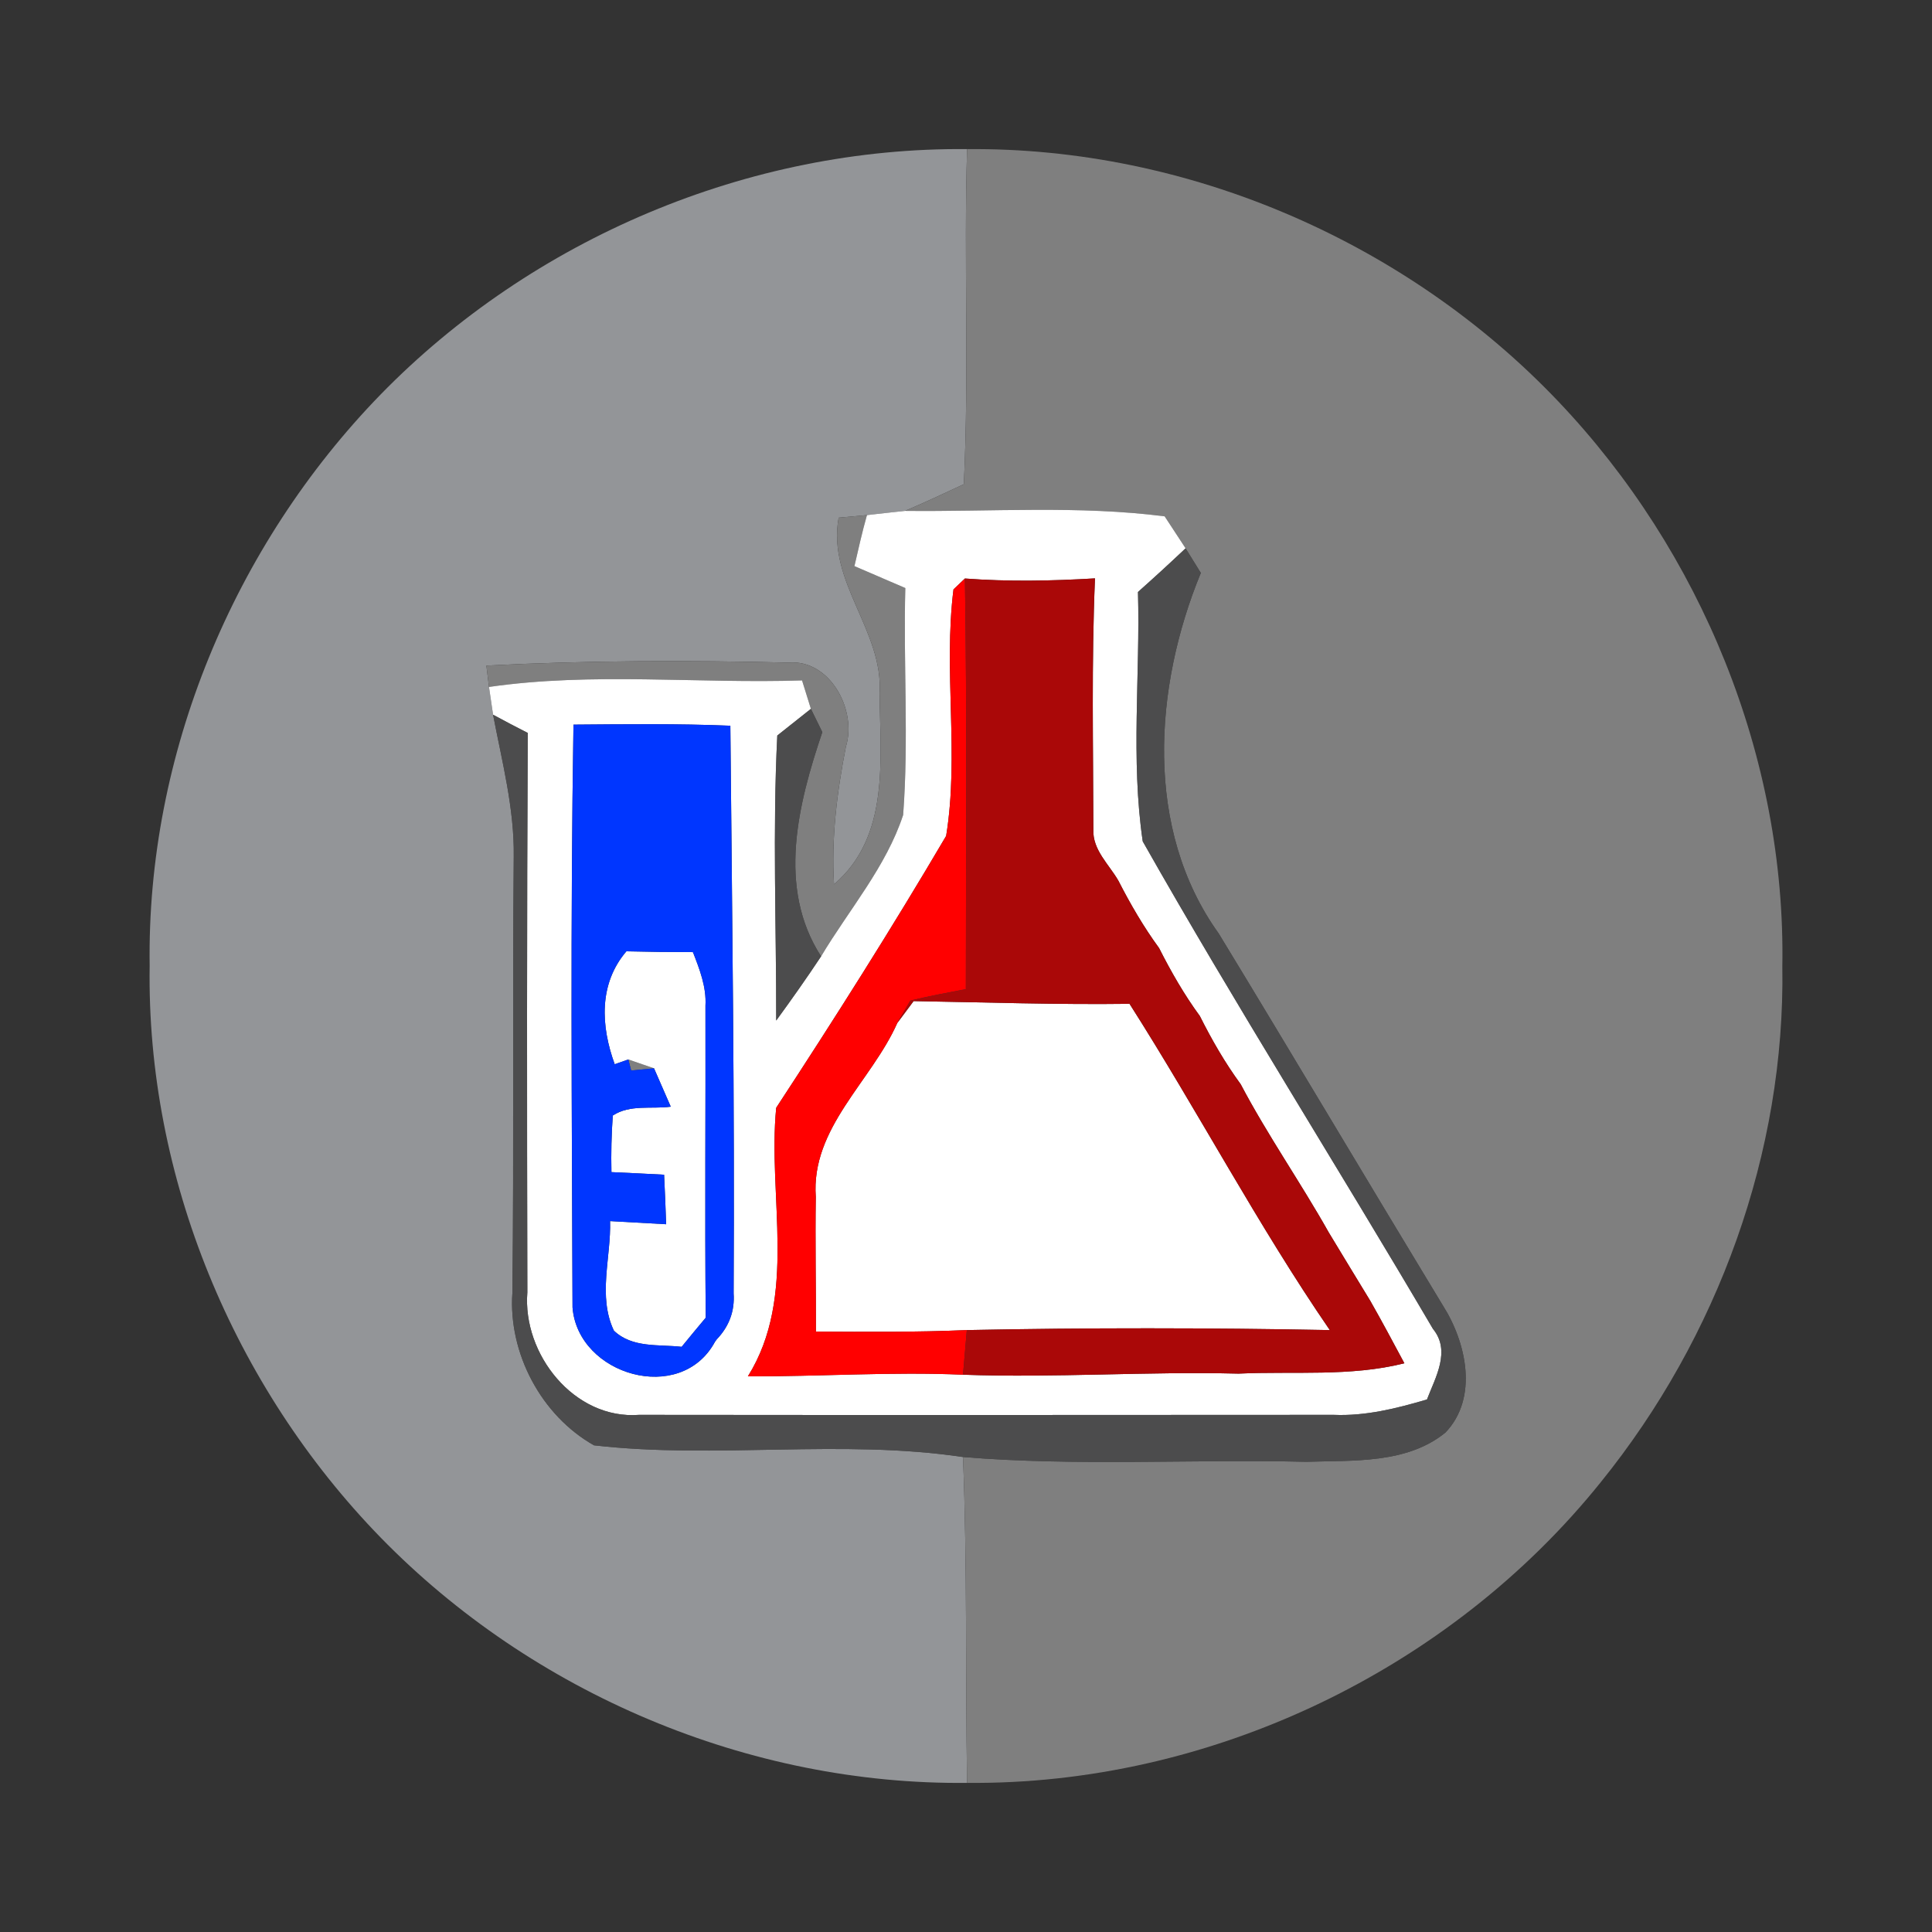 <?xml version="1.0" encoding="UTF-8" ?>
<!DOCTYPE svg PUBLIC "-//W3C//DTD SVG 1.1//EN" "http://www.w3.org/Graphics/SVG/1.1/DTD/svg11.dtd">
<svg width="142pt" height="142pt" viewBox="0 0 142 142" version="1.1" xmlns="http://www.w3.org/2000/svg">
<rect x="0" y="0" width="142" height="142" fill="#333333" stroke="none"/>
<g id="#939598ff">
<path fill="#939598" opacity="1.00" d=" M 27.96 29.01 C 39.14 17.54 55.04 10.80 71.08 10.96 C 70.83 19.17 71.24 27.39 70.84 35.59 C 69.41 36.26 67.97 36.93 66.52 37.55 C 65.59 37.65 64.65 37.75 63.72 37.86 C 63.20 37.91 62.16 38.00 61.64 38.05 C 60.78 42.79 64.94 46.34 64.65 50.97 C 64.69 55.83 65.42 61.47 61.30 65.00 C 61.09 61.60 61.52 58.22 62.17 54.89 C 63.01 52.21 61.01 48.44 57.95 48.70 C 50.56 48.52 43.14 48.54 35.75 48.92 C 35.80 49.31 35.89 50.09 35.94 50.49 C 36.01 51.00 36.17 52.02 36.24 52.53 C 36.90 55.98 37.81 59.43 37.76 62.97 C 37.66 73.65 37.78 84.34 37.66 95.02 C 37.35 99.46 39.79 104.05 43.66 106.23 C 52.65 107.26 61.79 105.75 70.78 107.09 C 71.10 115.07 70.95 123.05 71.08 131.04 C 55.04 131.21 39.14 124.46 27.97 113.00 C 17.17 101.90 10.76 86.51 11.00 70.98 C 10.77 55.46 17.18 40.10 27.96 29.01 Z" />
</g>
<g id="#7f7f7fff">
<path fill="#7f7f7f" opacity="1.00" d=" M 71.08 10.96 C 87.30 10.81 103.36 17.76 114.52 29.49 C 125.04 40.54 131.26 55.72 131.00 71.02 C 131.22 84.71 126.25 98.30 117.67 108.92 C 106.53 122.80 88.89 131.21 71.08 131.04 C 70.95 123.05 71.10 115.07 70.78 107.09 C 79.17 107.78 87.60 107.24 96.01 107.44 C 99.45 107.33 103.41 107.60 106.24 105.29 C 108.68 102.74 107.77 98.66 106.06 95.97 C 100.54 86.87 95.11 77.71 89.58 68.62 C 84.07 60.95 84.81 50.48 88.26 42.11 C 87.98 41.66 87.42 40.76 87.14 40.30 C 86.63 39.52 86.11 38.73 85.60 37.95 C 79.27 37.14 72.88 37.62 66.52 37.55 C 67.97 36.93 69.41 36.26 70.84 35.59 C 71.24 27.39 70.83 19.17 71.08 10.96 Z" />
<path fill="#7f7f7f" opacity="1.00" d=" M 61.64 38.05 C 62.16 38.00 63.20 37.91 63.72 37.86 C 63.37 39.10 63.09 40.35 62.80 41.61 C 64.05 42.15 65.29 42.68 66.54 43.22 C 66.39 48.78 66.80 54.35 66.38 59.90 C 65.13 63.71 62.40 66.86 60.35 70.29 C 57.09 65.25 58.66 59.08 60.44 53.81 C 60.23 53.38 59.81 52.53 59.60 52.10 C 59.44 51.57 59.11 50.53 58.95 50.01 C 51.28 50.26 43.55 49.39 35.94 50.49 C 35.89 50.09 35.80 49.31 35.75 48.92 C 43.14 48.54 50.56 48.52 57.95 48.70 C 61.01 48.44 63.01 52.21 62.17 54.89 C 61.52 58.22 61.09 61.60 61.30 65.00 C 65.42 61.47 64.69 55.83 64.65 50.97 C 64.94 46.34 60.78 42.79 61.64 38.05 Z" />
<path fill="#7f7f7f" opacity="1.00" d=" M 46.18 77.87 C 46.66 78.03 47.60 78.36 48.07 78.52 C 47.65 78.56 46.81 78.64 46.39 78.68 L 46.18 77.87 Z" />
<path fill="#7f7f7f" opacity="1.00" d=" M 52.55 98.62 C 52.58 98.57 52.65 98.48 52.68 98.44 C 52.65 98.48 52.58 98.57 52.55 98.62 Z" />
</g>
<g id="#ffffffff">
<path fill="#ffffff" opacity="1.00" d=" M 63.72 37.86 C 64.65 37.75 65.59 37.65 66.52 37.55 C 72.88 37.62 79.27 37.14 85.60 37.95 C 86.11 38.73 86.63 39.52 87.14 40.30 C 85.99 41.39 84.82 42.46 83.64 43.51 C 83.81 49.61 83.10 55.80 83.99 61.84 C 90.83 73.92 98.28 85.68 105.32 97.67 C 106.65 99.29 105.51 101.22 104.88 102.86 C 102.65 103.52 100.36 104.09 98.02 103.99 C 81.00 104.00 63.99 104.01 46.98 103.99 C 42.21 104.36 38.39 99.53 38.76 94.98 C 38.73 81.28 38.72 67.57 38.79 53.87 C 37.93 53.43 37.08 52.99 36.24 52.53 C 36.17 52.02 36.01 51.00 35.94 50.49 C 43.55 49.39 51.28 50.26 58.95 50.01 C 59.11 50.53 59.44 51.57 59.60 52.10 C 58.98 52.59 57.75 53.57 57.13 54.06 C 56.78 61.03 57.06 68.03 57.05 75.01 C 58.18 73.46 59.29 71.89 60.35 70.29 C 62.40 66.86 65.13 63.71 66.38 59.90 C 66.80 54.35 66.39 48.78 66.54 43.22 C 65.29 42.68 64.05 42.15 62.80 41.61 C 63.09 40.35 63.37 39.10 63.72 37.86 M 70.08 43.32 C 69.33 49.31 70.51 55.51 69.54 61.44 C 65.56 68.21 61.35 74.85 57.05 81.42 C 56.41 87.96 58.65 95.26 54.97 101.16 C 60.24 101.18 65.51 100.81 70.78 101.04 C 77.53 101.28 84.28 100.79 91.03 100.96 C 95.09 100.77 99.24 101.20 103.22 100.20 C 102.40 98.67 101.58 97.13 100.72 95.62 C 99.69 93.94 98.68 92.26 97.66 90.58 C 95.59 86.90 93.16 83.43 91.19 79.69 C 90.04 78.12 89.06 76.42 88.19 74.68 C 87.04 73.11 86.07 71.42 85.19 69.68 C 84.05 68.12 83.08 66.45 82.20 64.73 C 81.51 63.53 80.30 62.47 80.36 60.98 C 80.35 54.83 80.22 48.66 80.48 42.51 C 77.30 42.70 74.10 42.76 70.92 42.52 L 70.08 43.32 M 42.15 53.26 C 41.92 67.53 42.03 81.81 42.08 96.09 C 42.47 101.08 50.03 103.29 52.55 98.62 C 52.58 98.57 52.65 98.48 52.68 98.44 C 53.59 97.49 54.01 96.36 53.92 95.06 C 54.00 81.15 53.81 67.25 53.68 53.34 C 49.84 53.18 45.99 53.23 42.15 53.26 Z" />
<path fill="#ffffff" opacity="1.00" d=" M 46.04 69.92 C 47.67 69.96 49.30 69.98 50.93 69.98 C 51.42 71.24 51.93 72.54 51.85 73.92 C 51.87 81.57 51.80 89.21 51.87 96.85 C 51.27 97.56 50.69 98.27 50.10 98.99 C 48.41 98.80 46.46 99.09 45.12 97.80 C 43.92 95.27 44.92 92.41 44.84 89.75 C 46.21 89.83 47.59 89.90 48.96 89.98 C 48.92 88.76 48.87 87.55 48.81 86.34 C 47.52 86.27 46.23 86.21 44.94 86.15 C 44.91 84.76 44.94 83.37 45.04 81.99 C 46.30 81.16 47.89 81.53 49.30 81.34 C 48.99 80.64 48.38 79.23 48.07 78.52 C 47.60 78.36 46.66 78.03 46.18 77.87 L 45.18 78.22 C 44.16 75.42 43.99 72.32 46.04 69.92 Z" />
<path fill="#ffffff" opacity="1.00" d=" M 67.15 73.58 C 72.44 73.67 77.73 73.85 83.02 73.78 C 88.06 81.69 92.43 90.03 97.74 97.76 C 88.85 97.59 79.95 97.58 71.06 97.76 C 67.36 97.92 63.67 97.89 59.97 97.87 C 59.98 94.57 59.91 91.27 59.96 87.98 C 59.59 82.91 64.04 79.49 65.95 75.19 C 66.25 74.79 66.85 73.98 67.15 73.58 Z" />
</g>
<g id="#525253d2">
<path fill="#525253" opacity="0.82" d=" M 83.64 43.51 C 84.82 42.46 85.99 41.39 87.14 40.30 C 87.42 40.76 87.98 41.66 88.26 42.11 C 84.81 50.48 84.07 60.95 89.58 68.62 C 95.11 77.71 100.54 86.87 106.06 95.97 C 107.77 98.66 108.68 102.74 106.24 105.29 C 103.41 107.60 99.45 107.33 96.01 107.44 C 87.60 107.24 79.17 107.78 70.78 107.09 C 61.79 105.75 52.65 107.26 43.66 106.23 C 39.79 104.05 37.35 99.46 37.66 95.02 C 37.78 84.34 37.66 73.65 37.76 62.97 C 37.81 59.43 36.90 55.98 36.24 52.53 C 37.08 52.99 37.93 53.43 38.79 53.87 C 38.72 67.57 38.73 81.28 38.76 94.98 C 38.39 99.53 42.21 104.36 46.98 103.99 C 63.99 104.01 81.00 104.00 98.02 103.99 C 100.36 104.09 102.65 103.52 104.88 102.86 C 105.51 101.22 106.65 99.29 105.32 97.67 C 98.28 85.68 90.83 73.92 83.99 61.84 C 83.10 55.80 83.81 49.61 83.64 43.51 Z" />
<path fill="#525253" opacity="0.82" d=" M 57.13 54.06 C 57.75 53.57 58.98 52.59 59.60 52.10 C 59.81 52.53 60.23 53.38 60.44 53.81 C 58.66 59.08 57.09 65.25 60.35 70.29 C 59.29 71.89 58.18 73.46 57.05 75.01 C 57.06 68.03 56.78 61.03 57.13 54.06 Z" />
</g>
<g id="#ff0000ff">
<path fill="#ff0000" opacity="1.00" d=" M 70.08 43.32 L 70.92 42.52 C 71.08 52.58 70.99 62.64 70.99 72.70 C 69.62 72.96 68.26 73.22 66.91 73.54 C 66.67 73.95 66.19 74.78 65.95 75.19 C 64.04 79.49 59.59 82.91 59.96 87.98 C 59.91 91.27 59.98 94.57 59.97 97.87 C 63.67 97.89 67.36 97.92 71.06 97.76 C 70.99 98.58 70.85 100.22 70.78 101.04 C 65.51 100.81 60.24 101.18 54.97 101.16 C 58.65 95.26 56.41 87.96 57.05 81.42 C 61.35 74.85 65.56 68.21 69.54 61.44 C 70.51 55.51 69.33 49.31 70.08 43.32 Z" />
</g>
<g id="#aa0808ff">
<path fill="#aa0808" opacity="1.00" d=" M 70.92 42.52 C 74.10 42.76 77.30 42.70 80.48 42.51 C 80.22 48.66 80.35 54.83 80.36 60.98 C 80.30 62.47 81.51 63.53 82.20 64.73 C 83.08 66.45 84.05 68.12 85.19 69.68 C 86.07 71.42 87.04 73.11 88.19 74.68 C 89.06 76.42 90.04 78.12 91.19 79.69 C 93.16 83.43 95.59 86.90 97.66 90.58 C 98.68 92.26 99.69 93.94 100.72 95.62 C 101.58 97.13 102.40 98.67 103.22 100.20 C 99.24 101.20 95.09 100.77 91.03 100.96 C 84.28 100.79 77.53 101.28 70.78 101.04 C 70.85 100.22 70.99 98.58 71.06 97.76 C 79.95 97.58 88.85 97.59 97.74 97.76 C 92.43 90.03 88.06 81.69 83.02 73.78 C 77.73 73.85 72.44 73.67 67.15 73.58 C 66.85 73.98 66.25 74.79 65.95 75.19 C 66.19 74.78 66.67 73.95 66.91 73.54 C 68.26 73.22 69.62 72.96 70.99 72.70 C 70.99 62.64 71.08 52.58 70.92 42.52 Z" />
</g>
<g id="#0036ffff">
<path fill="#0036ff" opacity="1.00" d=" M 42.15 53.26 C 45.99 53.23 49.84 53.18 53.68 53.34 C 53.81 67.25 54.00 81.15 53.92 95.06 C 54.01 96.36 53.59 97.49 52.68 98.44 C 52.65 98.48 52.58 98.57 52.55 98.62 C 50.03 103.29 42.47 101.08 42.08 96.09 C 42.03 81.81 41.92 67.53 42.15 53.26 M 46.04 69.92 C 43.99 72.32 44.16 75.42 45.18 78.22 L 46.18 77.87 L 46.39 78.68 C 46.81 78.64 47.65 78.56 48.07 78.52 C 48.38 79.23 48.99 80.64 49.30 81.34 C 47.89 81.53 46.30 81.16 45.04 81.99 C 44.94 83.37 44.91 84.76 44.94 86.15 C 46.23 86.21 47.52 86.27 48.81 86.34 C 48.87 87.55 48.92 88.76 48.96 89.98 C 47.59 89.90 46.21 89.83 44.84 89.75 C 44.92 92.41 43.92 95.27 45.12 97.80 C 46.46 99.09 48.41 98.80 50.10 98.99 C 50.69 98.27 51.27 97.56 51.87 96.85 C 51.80 89.21 51.87 81.57 51.85 73.92 C 51.93 72.54 51.42 71.24 50.93 69.98 C 49.30 69.98 47.67 69.96 46.04 69.92 Z" />
</g>
</svg>
